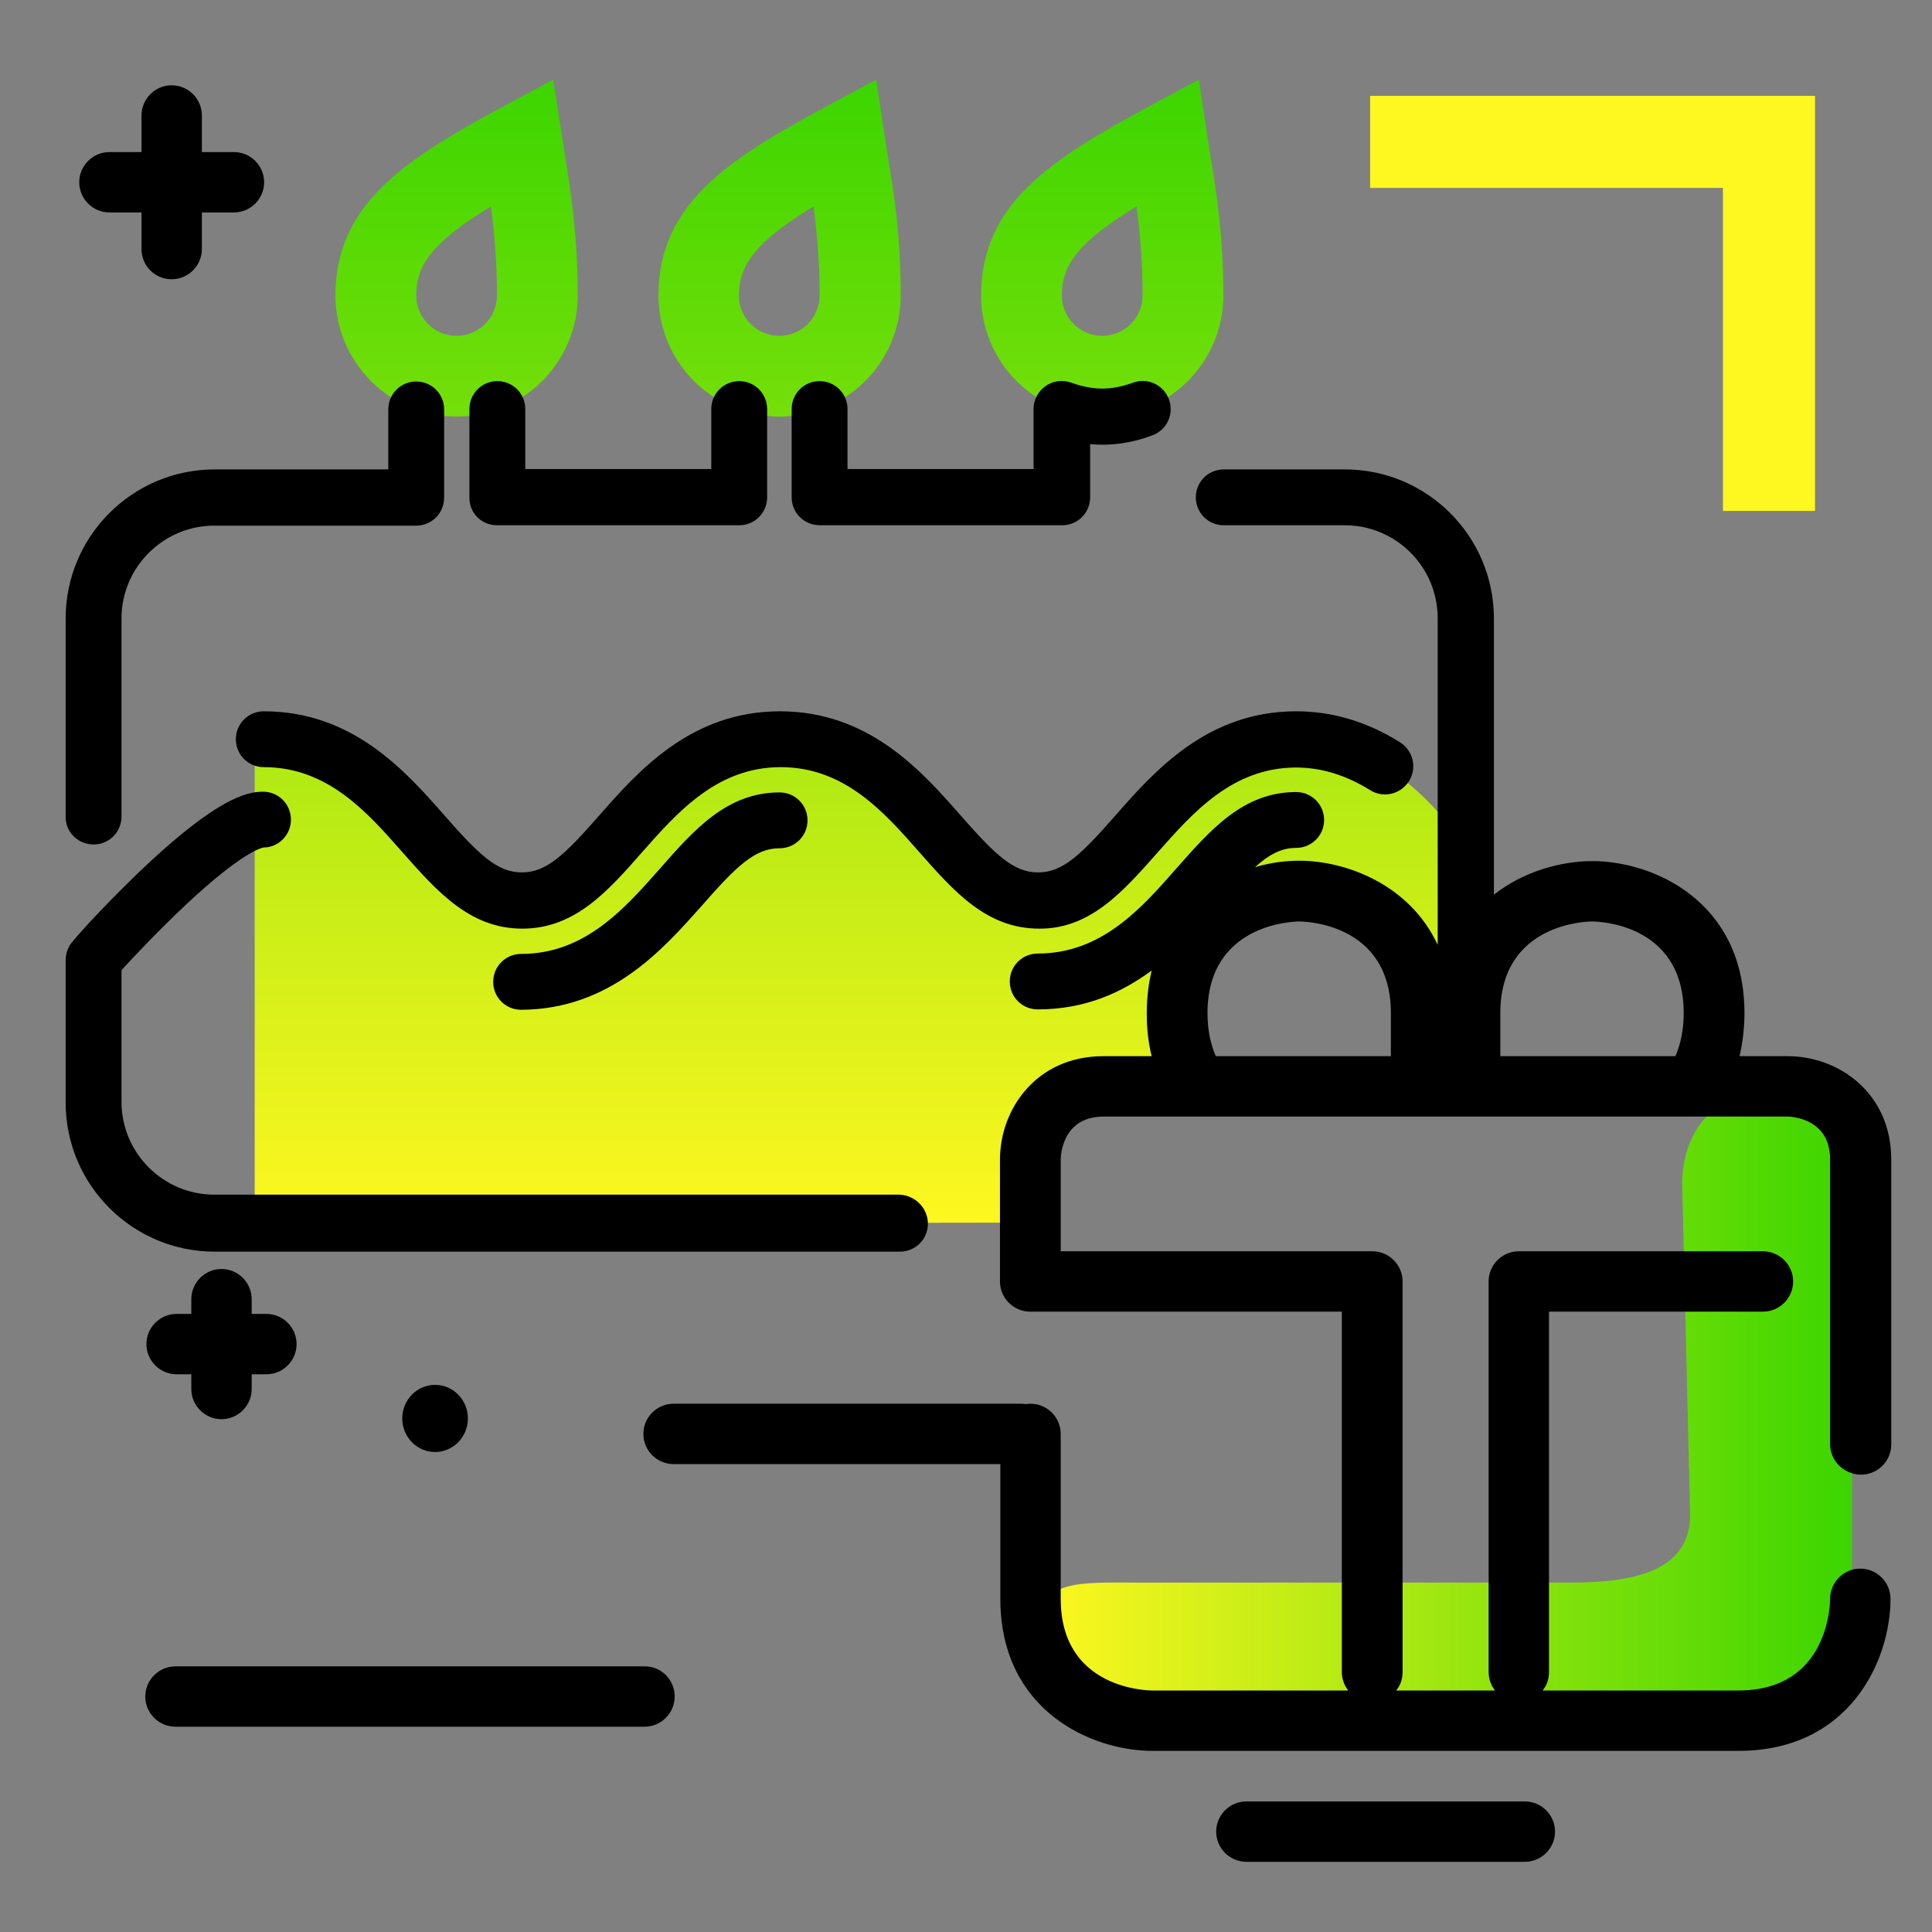 <svg version="1.1" xmlns="http://www.w3.org/2000/svg" xmlns:xlink="http://www.w3.org/1999/xlink" x="0px" y="0px" viewBox="0 0 512 512"><rect x="0" y="0" width="512" height="512" fill="#808080" stroke="none"/><linearGradient id="SVGID_1_" gradientUnits="userSpaceOnUse" x1="227.943" y1="324.264" x2="227.943" y2="21.104"><stop offset="0" style="stop-color: #fff720"></stop><stop offset="1" style="stop-color: #3cd500"></stop></linearGradient><path fill="url(#SVGID_1_)" d="M292.1,110.4c17.7,0,32.1-14.4,32.1-32.1c0-15.8-1.8-27.3-3.5-37.4l-3-19.8l-13.4,7.2 c-25.9,14-44.3,25.8-44.3,50C260,96,274.4,110.4,292.1,110.4z M301.2,54.7c0.9,6.9,1.6,14.4,1.6,23.6c0,5.9-4.8,10.7-10.7,10.7 c-5.9,0-10.7-4.8-10.7-10.7C281.4,70,286,64,301.2,54.7z M273,324l-205.5,0.3V196.2c0.7,0,1.4-0.3,2.1-0.3c20.2,0,32.4,13.9,42.2,25 c9.7,11,16.1,17.8,26.2,17.8s16.5-6.7,26.2-17.8c9.8-11.2,22-25,42.2-25c20.2,0,32.4,13.9,42.3,25c9.7,11,16.1,17.8,26.2,17.8 c10,0,16.5-6.7,26.2-17.8c9.8-11.1,22-25,42.2-25c26.1,0,42.5,25.2,43.2,26.3l1.7,1.1V289h-21.8c5.8-5.7,9.5-13.7,9.5-22.5 c0-17.4-14.1-31.5-31.5-31.5S313,249.1,313,266.5c0,8.8,3.6,16.8,9.5,22.5h-28.4c-11.6,0-21.1,9.5-21.1,21.1V324z M206.6,110.4 c17.7,0,32.1-14.4,32.1-32.1c0-15.8-1.8-27.3-3.5-37.4l-3-19.8l-13.4,7.2c-25.9,14-44.3,25.8-44.3,50 C174.5,96,188.9,110.4,206.6,110.4z M215.6,54.7c0.9,6.9,1.6,14.4,1.6,23.6c0,5.9-4.8,10.7-10.7,10.7c-5.9,0-10.7-4.8-10.7-10.7 C195.9,70,200.4,64,215.6,54.7z M121,110.4c17.7,0,32.1-14.4,32.1-32.1c0-15.7-1.8-27.2-3.4-37.3l-3.1-19.9l-13.4,7.2 c-25.9,14-44.3,25.8-44.3,50C88.9,96,103.3,110.4,121,110.4z M130.1,54.7c0.9,6.9,1.6,14.4,1.6,23.6c0,5.9-4.8,10.7-10.7,10.7 c-5.9,0-10.7-4.8-10.7-10.7C110.3,70,114.9,64,130.1,54.7z"></path><linearGradient id="SVGID_2_" gradientUnits="userSpaceOnUse" x1="275.22" y1="372.08" x2="490.841" y2="372.08"><stop offset="0" style="stop-color: #fff720"></stop><stop offset="1" style="stop-color: #3cd500"></stop></linearGradient><path fill="url(#SVGID_2_)" d="M360.6,456.1h-62.1c-8,0-7.2-4.2-12.4-8.6c-5.4-4.5-10.9-15-10.9-15.9c0-13,10.4-12.2,25.9-12.2 h115.4c17.4,0,31.4-3.5,31.4-18l-2.1-87.7c0-14.5,9.4-25.7,26.8-25.7l0,0c7.5,0,18.2,5,18.2,11.3v129.8c0,20.4-19.7,27-44.1,27 H360.6z"></path><path d="M245.9,324.3c0,4.1-3.3,7.4-7.4,7.4H56.9c-21.8,0-39.5-17.7-39.5-39.5v-37.6c0-0.8,0.1-1.5,0.3-2.3c0,0,0,0,0,0c0,0,0,0,0,0 s0,0,0,0c0,0,0,0,0,0c0.3-0.9,0.7-1.8,1.3-2.5c2.4-3,11.1-12.4,20.4-21.1c18-16.7,25.7-18.9,30.3-18.9c4.1,0,7.4,3.3,7.4,7.4 c0,4.1-3.3,7.4-7.3,7.4c-0.5,0.1-5.7,1.2-20.9,15.5c-7.1,6.7-13.6,13.6-16.7,17v34.9c0,13.6,11.1,24.6,24.6,24.6h181.6 C242.6,316.8,245.9,320.2,245.9,324.3z M24.8,223.8c4.1,0,7.4-3.3,7.4-7.4v-52.5c0-13.6,11.1-24.6,24.6-24.6h53.5 c4.1,0,7.4-3.3,7.4-7.4v-23.4c0-4.1-3.3-7.4-7.4-7.4s-7.4,3.3-7.4,7.4v15.9h-46c-21.8,0-39.5,17.7-39.5,39.5v52.5 C17.3,220.5,20.7,223.8,24.8,223.8z M131.7,139.2h64.2c4.1,0,7.4-3.3,7.4-7.4v-23.4c0-4.1-3.3-7.4-7.4-7.4s-7.4,3.3-7.4,7.4v15.9 h-49.3v-15.9c0-4.1-3.3-7.4-7.4-7.4s-7.4,3.3-7.4,7.4v23.4C124.3,135.9,127.6,139.2,131.7,139.2z M306.8,225.9 c9.3-10.5,19.8-22.5,36.7-22.5c6.6,0,13.2,2,19.6,6c3.5,2.2,8.1,1.1,10.3-2.4c2.2-3.5,1.1-8.1-2.4-10.3c-8.8-5.5-18-8.2-27.5-8.2 c-23.6,0-37.6,15.9-47.8,27.5c-9.3,10.6-14.1,15.2-20.6,15.2c-6.5,0-11.3-4.6-20.6-15.2c-10.2-11.6-24.2-27.5-47.8-27.5 c-23.6,0-37.6,15.9-47.8,27.5c-9.3,10.6-14.1,15.2-20.6,15.2c-6.5,0-11.3-4.6-20.6-15.2c-10.2-11.6-24.2-27.5-47.8-27.5 c-4.1,0-7.4,3.3-7.4,7.4s3.3,7.4,7.4,7.4c16.9,0,27.4,11.9,36.7,22.5c9.2,10.4,17.9,20.3,31.8,20.3c13.9,0,22.6-9.8,31.8-20.3 c9.3-10.5,19.8-22.5,36.7-22.5c16.9,0,27.4,11.9,36.7,22.5c9.2,10.4,17.8,20.3,31.8,20.3C288.9,246.2,297.6,236.3,306.8,225.9z M186,240c9.3-10.6,14.1-15.2,20.6-15.2c4.1,0,7.4-3.3,7.4-7.4s-3.3-7.4-7.4-7.4c-13.9,0-22.6,9.8-31.8,20.3 c-9.3,10.5-19.8,22.5-36.7,22.5c-4.1,0-7.4,3.3-7.4,7.4s3.3,7.4,7.4,7.4C161.7,267.5,175.7,251.6,186,240z M217.3,139.2h64.2 c4.1,0,7.4-3.3,7.4-7.4v-14.1c5.4,0.5,10.8-0.2,16.4-2.3c3.9-1.4,5.9-5.6,4.5-9.5s-5.6-5.9-9.5-4.5c-5.8,2.1-10.6,2.1-16.4,0 c-2.3-0.8-4.8-0.5-6.8,0.9c-2,1.4-3.2,3.7-3.2,6.1v15.9h-49.3v-15.9c0-4.1-3.3-7.4-7.4-7.4s-7.4,3.3-7.4,7.4v23.4 C209.8,135.9,213.1,139.2,217.3,139.2z M485,382.8v-75.5c0-11.3-10.9-11.4-11.4-11.4H318c-0.1,0-0.1,0-0.2,0c-0.1,0-0.1,0-0.2,0 h-25.1c-11.3,0-11.4,10.9-11.4,11.4v24.3h82.6c4.4,0,8,3.6,8,8v103.5c0,1.9-0.6,3.6-1.7,4.9h26.2c-1.1-1.4-1.7-3.1-1.7-4.9V339.6 c0-4.4,3.6-8,8-8h64.7c4.4,0,8,3.6,8,8s-3.6,8-8,8h-56.7v95.5c0,1.9-0.6,3.6-1.7,4.9h51.9c24.1,0,24.3-23.3,24.3-24.3 c0-4.4,3.6-8,8-8s8,3.6,8,8c0,16.2-10.7,40.3-40.3,40.3H305.4c-16.2,0-40.3-10.7-40.3-40.3V380c0-4.4,3.6-8,8-8s8,3.6,8,8v43.7 c0,24.1,23.3,24.3,24.3,24.3h51.9c-1.1-1.4-1.7-3.1-1.7-4.9v-95.5h-82.6c-4.4,0-8-3.6-8-8v-32.3c0-13.3,9.6-27.4,27.4-27.4h12.8 c-0.9-3.6-1.3-7.4-1.3-11.4c0-4.1,0.5-7.9,1.3-11.3c-8,5.9-17.7,10.3-30.2,10.3c-4.1,0-7.4-3.3-7.4-7.4s3.3-7.4,7.4-7.4 c16.9,0,27.4-11.9,36.7-22.5c9.2-10.4,17.8-20.3,31.8-20.3c4.1,0,7.4,3.3,7.4,7.4s-3.3,7.4-7.4,7.4c-3.8,0-7,1.6-10.9,5.1 c4.1-1.2,8.1-1.7,11.7-1.7c12.4,0,29.3,6.3,36.7,22.3v-86.6c0-13.6-11.1-24.6-24.6-24.6h-32.1c-4.1,0-7.4-3.3-7.4-7.4 s3.3-7.4,7.4-7.4h32.1c21.8,0,39.5,17.7,39.5,39.5v73.2c8-6.3,18-8.9,26.1-8.9c16.2,0,40.3,10.7,40.3,40.3c0,4-0.5,7.9-1.3,11.4 h12.8c13.3,0,27.4,9.6,27.4,27.4v75.5c0,4.4-3.6,8-8,8S485,387.2,485,382.8z M368.6,268.5c0-24.1-23.3-24.3-24.3-24.3 s-24.3,0.3-24.3,24.3c0,4.4,0.8,8.2,2.2,11.4h46.4V268.5z M446.2,268.5c0-24.1-23.3-24.3-24.3-24.3s-24.3,0.3-24.3,24.3v11.4h46.4 C445.4,276.7,446.2,272.8,446.2,268.5z"></path><path d="M106.6,375.9c0-4.9,3.9-8.9,8.7-8.9c4.8,0,8.7,4,8.7,8.9s-3.9,8.9-8.7,8.9C110.5,384.8,106.6,380.8,106.6,375.9z M45.5,74 c4.4,0,8-3.6,8-8v-9.7h8.5c4.4,0,8-3.6,8-8s-3.6-8-8-8h-8.5v-9.7c0-4.4-3.6-8-8-8s-8,3.6-8,8v9.7H29c-4.4,0-8,3.6-8,8s3.6,8,8,8h8.5 V66C37.5,70.4,41,74,45.5,74z M270.6,372h-92.1c-4.4,0-8,3.6-8,8s3.6,8,8,8h92.1c4.4,0,8-3.6,8-8S275,372,270.6,372z M170.9,441.6 H46.5c-4.4,0-8,3.6-8,8s3.6,8,8,8h124.3c4.4,0,8-3.6,8-8S175.3,441.6,170.9,441.6z M404.1,477.4h-73.8c-4.4,0-8,3.6-8,8s3.6,8,8,8 h73.8c4.4,0,8-3.6,8-8S408.5,477.4,404.1,477.4z M66.7,344.3c0-4.4-3.6-8-8-8s-8,3.6-8,8v3.9h-3.9c-4.4,0-8,3.6-8,8s3.6,8,8,8h3.9 v3.9c0,4.4,3.6,8,8,8s8-3.6,8-8v-3.9h3.9c4.4,0,8-3.6,8-8s-3.6-8-8-8h-3.9V344.3z"></path><path fill="#FFF720" d="M363.1,49.8V25.4h93.6H473h8v110h-24.4V49.8H363.1z"></path></svg>
